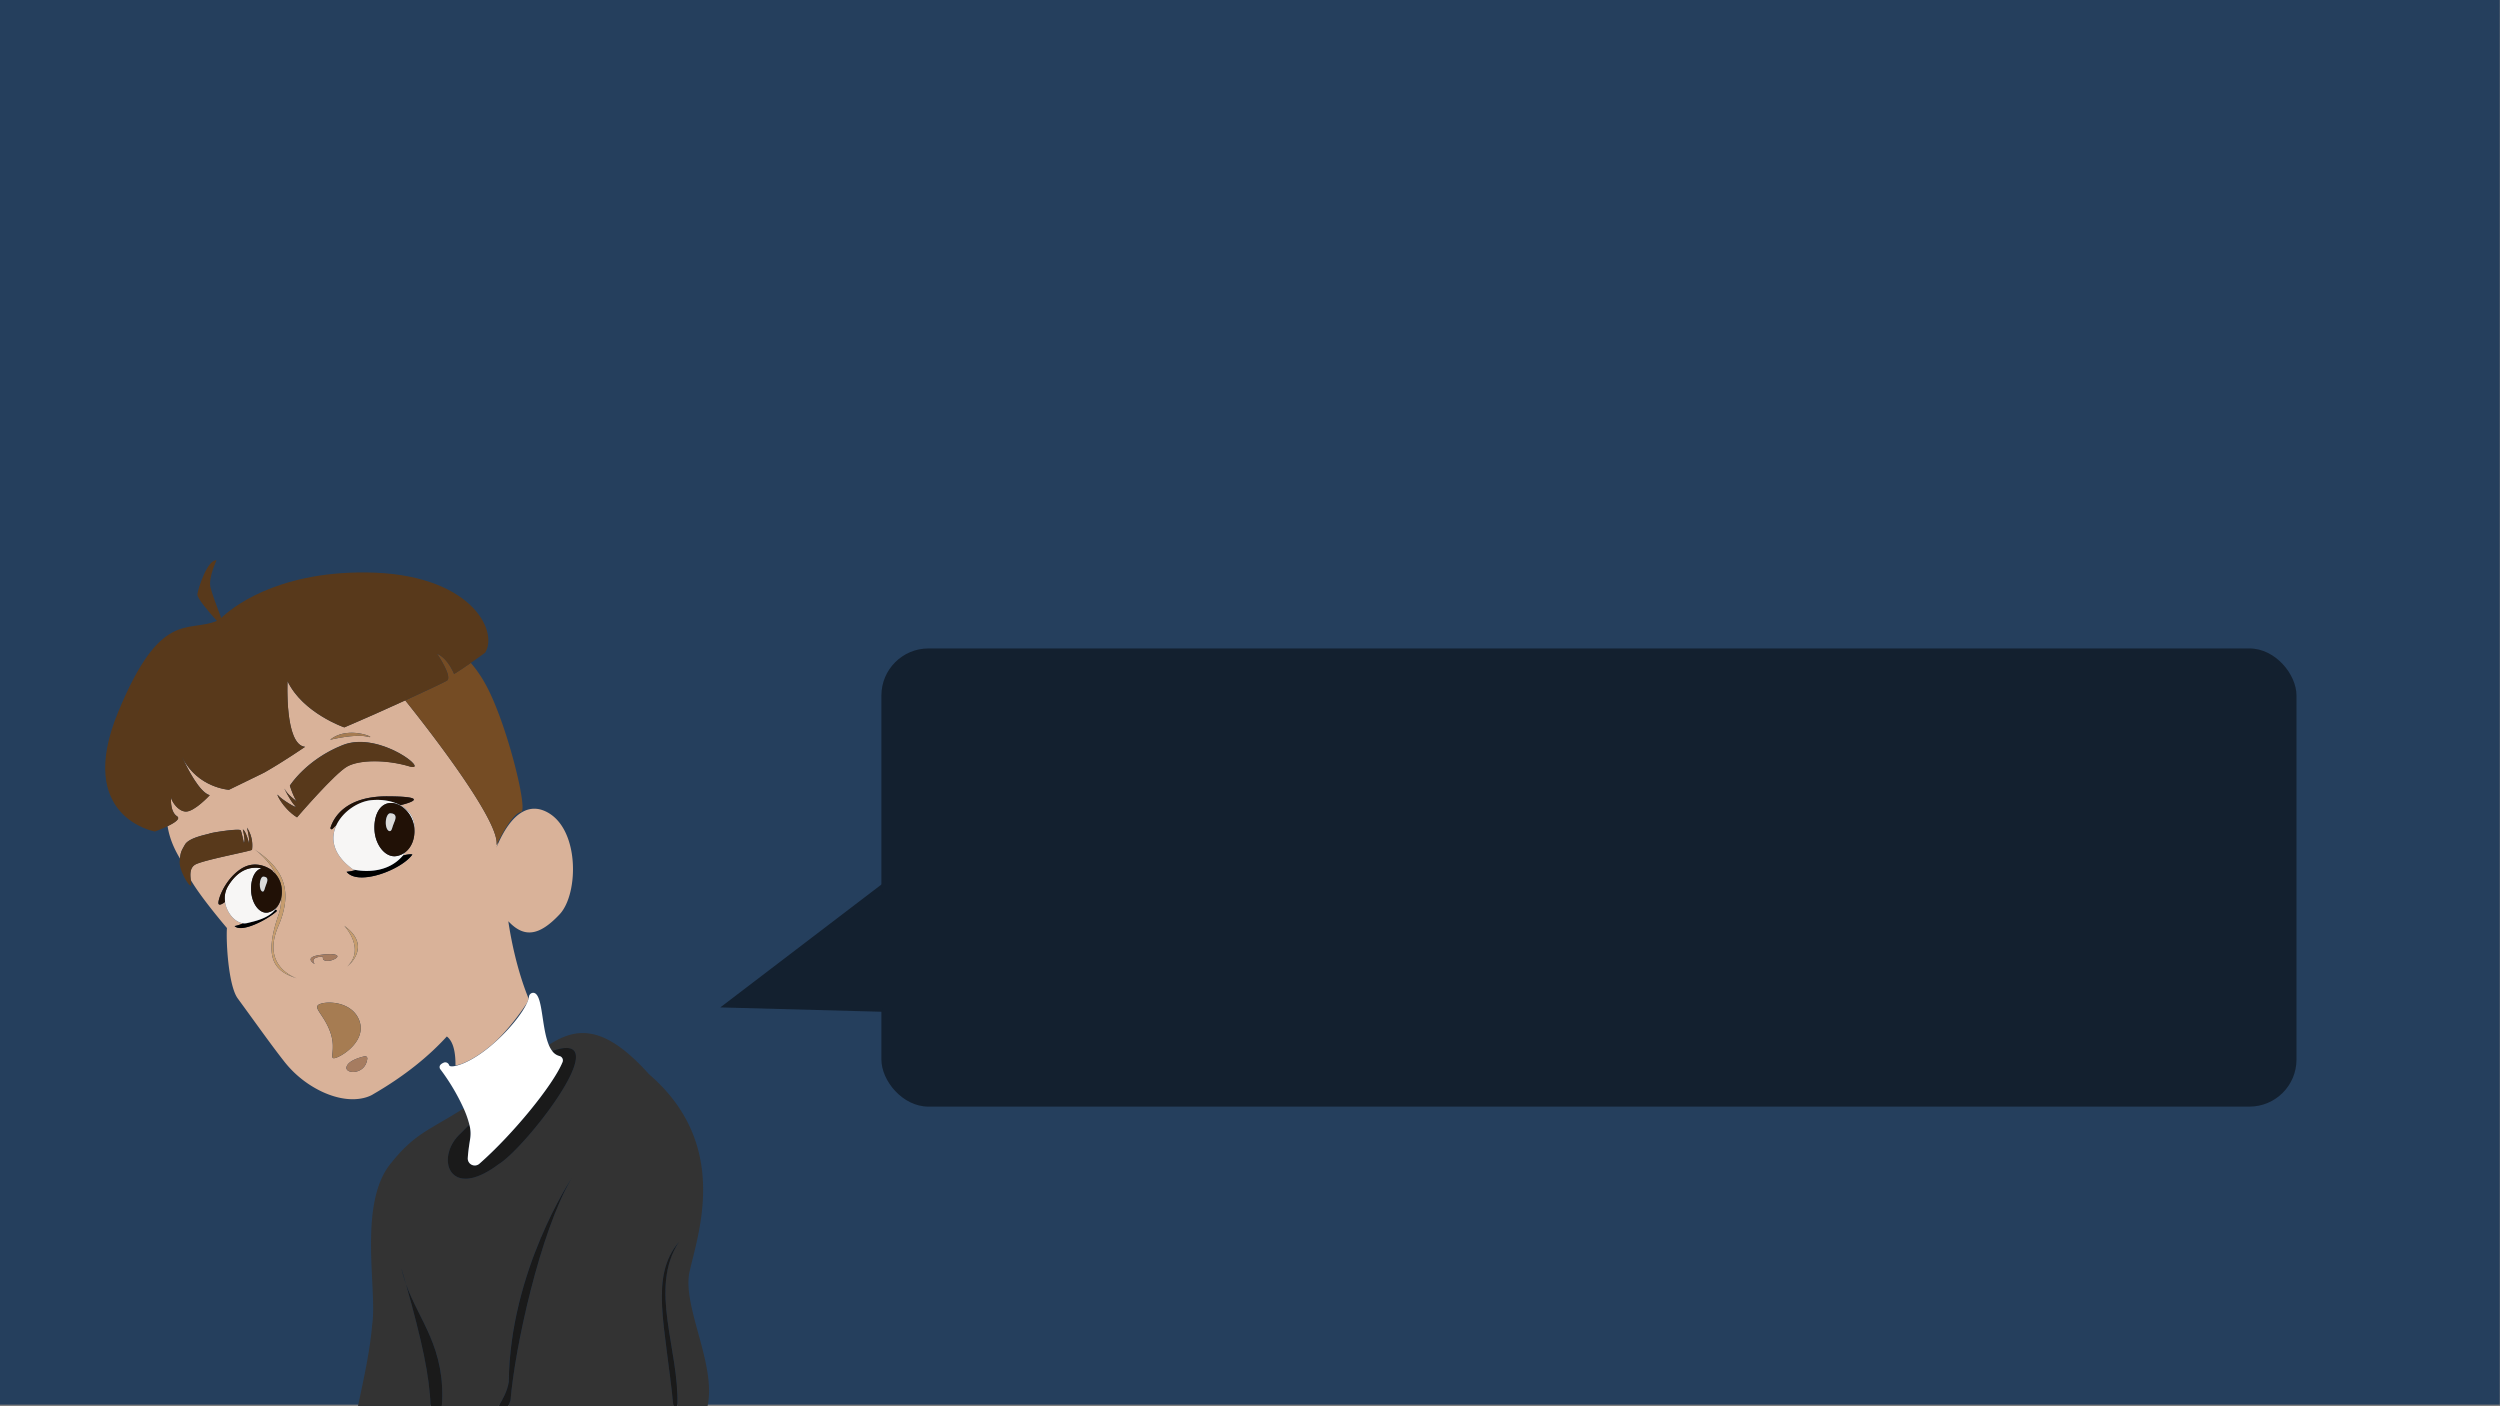 <svg xmlns="http://www.w3.org/2000/svg" viewBox="0 0 1920 1080"><rect x="0" y="0" width="1920" height="1080" fill="#808080" stroke="none"/><defs><style>.cls-1{fill:#253f5d;}.cls-2{fill:#13202f;}.cls-3{fill:none;}.cls-4{fill:#333;}.cls-5{fill:#1a1a1a;}.cls-6{fill:#d9b299;}.cls-7{fill:#fff;}.cls-8{fill:#754c24;}.cls-9{fill:#58391b;}.cls-10{fill:#c69c6d;}.cls-11{fill:#a67c60;}.cls-12{fill:#211106;}.cls-13{fill:#f7f6f5;}.cls-14{fill:#dbdbda;}.cls-15{fill:#a67c52;}</style></defs><title>pop_up</title><g id="spilside"><rect class="cls-1" x="-0.21" y="-1.24" width="1920" height="1080"/><rect class="cls-2" x="676.91" y="498" width="1086.8" height="351.89" rx="36.16"/><polygon class="cls-2" points="678 777.05 678.14 678.38 553.18 773.69 678 777.05"/><path class="cls-3" d="M138.29,578l.58,1.34C138.68,578.87,138.48,578.43,138.29,578Z"/><path class="cls-3" d="M140.11,582l0,0c-.21-.4-.41-.8-.61-1.22Z"/><path class="cls-3" d="M379.7,800.79c11.49-10.17,21.17-22.26,24.93-30.37C399.82,777.71,390.82,790.27,379.7,800.79Z"/><path class="cls-4" d="M311.77,986.11a95.26,95.26,0,0,1-3.53-12.43c1.23,4.29,2.4,8.42,3.53,12.43,10.08,28.28,30.71,49.06,27.58,93.89h43.46c3.68-5.92,6.68-11.76,7.88-18.62C391.52,976,439,904.93,439,904.93c-24.2,41-43.71,130.88-46.91,170.56q-.8,2.33-1.74,4.51H517.16c-6.14-63.13-18.35-99.2,4.19-126.12-23.34,36,.52,82.65-1.13,126.12h23.15c7-32-19.64-76.84-13.81-103.25C536.11,947.08,561.09,879,498.44,825c-34.3-38.23-55.57-36.44-76.94-22.5a20.56,20.56,0,0,0,2.58,4.62l2.51-.79c46.65-14.08-23.18,75.48-43.71,87.81-38.2,28.73-48.83-5.28-29.5-23.32.41-.38,4.24-4.3,7.09-7.14a73.18,73.18,0,0,0-4.37-12.43c-26.61,16.9-37.41,19.1-55.55,41.74C274.43,924,290,990.63,285.8,1017.57c-1.63,19.51-6.13,40-10.91,62.43h55.79C330,1056.73,323.93,1029.41,311.77,986.11Z"/><path class="cls-5" d="M311.77,986.11c-1.13-4-2.3-8.14-3.53-12.43A95.26,95.26,0,0,0,311.77,986.11Z"/><path class="cls-5" d="M311.77,986.11c12.16,43.3,18.23,70.62,18.91,93.89h8.67C342.48,1035.17,321.85,1014.39,311.77,986.11Z"/><path class="cls-5" d="M521.35,953.88c-22.54,26.92-10.33,63-4.19,126.12h3.06C521.87,1036.53,498,989.93,521.35,953.88Z"/><path class="cls-5" d="M439,904.93s-47.43,71-48.26,156.45c-1.2,6.86-4.2,12.7-7.88,18.62h7.49q.94-2.19,1.74-4.51C395.24,1035.81,414.75,945.92,439,904.93Z"/><path class="cls-6" d="M404.63,770.42a21.63,21.63,0,0,0,1.32-3.54c-9.1-22.44-13.59-46-15.57-59.39,11.89,12.74,23.48,11.72,39.46-5.35,14.82-15.83,15.38-66.73-10.84-79-20.05-9.35-32.84,15.62-37.75,27.89.47-1.48.88-3,1.25-4.44-.75,1.53-1.18,2.49-1.18,2.49,3.27-18.64-57-94.89-70.12-111.23-15,6.88-32.66,14.77-46.8,20.75,0,0-31.91-11-43.59-35.52,0,0-2.33,49,13.47,50.44,0,0-16.08,11-30.42,19.23-.78.45-1.58.87-2.39,1.26l-25.65,12.5s-23.88-1.44-35.69-24.58l0,0c3.86,8.31,13.2,26.69,20.95,28.71,0,0-12,13-18.6,12.57-5.68-.34-10.37-7.25-11.17-10.82-.14,3.54-.1,11.36,4.67,14.49,2.9,1.9-2,5-7.29,7.59,1.7,10.7,5.94,18.81,9.51,24.87.66-5.08.92-5.55,3.84-10.68,3.21-5.62,17.49-7.87,19.08-8.58s23-4.1,23.8-2.36,2.32,9.4,2.32,9.4c1.59-.72-.73-10.12-.73-10.12,2.38,1,4.69,10.43,4.69,10.43.81-2.46-1.51-11.86-1.51-11.86a25,25,0,0,1,3.86,17.07c-3.18,1.43-34.93,7.36-42.88,10.94-5.14,2.31-4.67,8.21-4.13,12.28,7.78,13.52,27.76,36.88,27.76,36.88-.78,10.13,1.07,44.2,8.28,54.06,14.13,19.33,25.2,35,35.21,47.79a80.89,80.89,0,0,0,29.87,24c25.18,11.53,39,1.73,39,1.73,24.77-14.34,43-29.51,56.51-44.32,4.92,3.76,6.73,12,6.64,22.28a37.54,37.54,0,0,0,4.55-1.17c8.41-3.18,17.33-9.34,25.37-16.44C390.82,790.27,399.82,777.71,404.63,770.42ZM282.19,565.78c-9.55-2.39-28.67,2.39-28.67,2.39C267.86,556.22,291.75,568.17,282.19,565.78ZM213.6,703.52a44,44,0,0,0,2.47-14.85,18.18,18.18,0,0,1-2.36,6.33,17.57,17.57,0,0,1-2.4,3.79c1-.1,1.48.25,1,1.23-7.77,6.66-26.76,16.49-32.14,11.18a27.69,27.69,0,0,0,6.4-2.09c-6.34-.86-12.51-8.19-13.74-16.44-1.68,1.3-4,2.72-4.85,1.73-1.47-1.65,4-18.42,16.86-26.94s24.42,1.28,24.42,1.28a1.92,1.92,0,0,1,.33.57,16.93,16.93,0,0,1,2.4,2.39,53.93,53.93,0,0,0-16.82-19.57l-.85-.57s.31.19.85.57c18.88,12.71,31.91,28.3,18.52,59.33-12.94,30,12,39.14,14.39,39.93l.18.06-.18-.06C210.85,746,202.4,736.27,213.6,703.52Zm32.3,29.86c13.56-1.9,15.7,1,10.83,3.3s-8.47,1.19-8.69-.39l-.22-1.57s-10.39-.15-6.12,5.67C241.7,740.39,232.34,735.28,245.9,733.38Zm7.73,59.24c-5.14-14.28-14.5-19.16-7.67-21.62s25-1.21,30.09,13.07-10.94,25.75-17.76,28.21S258.77,806.9,253.63,792.62ZM264.4,711c22.18,16,2.3,31.28,2.3,31.28C281,728.53,264.4,711,264.4,711Zm1.79,108.23c1.43-4.64,9.91-7.1,13.91-8a1.65,1.65,0,0,1,2,1.77C280.71,825.88,264.4,825,266.19,819.23Zm50.52-163c-8.22,11.64-41.51,24.5-50.53,13.28a38.58,38.58,0,0,0,7.15-1.39c-1.36-.24-2.14-.44-2.14-.44-15.86-11.28-17.59-23.93-12.81-34.07-1,.91-2,1.88-3,2.94a.92.92,0,0,1-1.54-.93c2.34-7.44,11.24-24.22,43.79-24.06,29.24.13,21.32,3.95,9.8,6.82,7,3.84,11.29,10.14,10.78,17.9.59,7.77-2.13,14.27-6.74,18-.65,1-1.34,1.87-2,2.71C312.88,656.2,315.49,655.84,316.71,656.28Zm-2.61-67.82c-17.62-5.17-37.77-5.06-47.28.12-9.7,5.28-38.71,39.14-38.71,39.14-11.42-7.16-16.55-19.6-14.57-17,2.5,3.3,17,11.94,12.76,7.81-3.32-3.26-9.8-16.34-7.19-11.77,1.9,3.35,6.33,6.82,8.77,8.66-2.49-3.3-5.27-12-5.27-12s12.41-20,40.71-31.22S331.72,593.64,314.1,588.46Z"/><path class="cls-5" d="M429.67,811a3.45,3.45,0,0,1,2.37,4.65c-7.18,17.58-38.1,55.44-63.88,78.08a5.37,5.37,0,0,1-8.91-4.35c.43-6.69,1.48-12.26,1.95-15.58a25.55,25.55,0,0,0-.73-10.11c-2.85,2.84-6.68,6.76-7.09,7.14-19.33,18-8.7,52,29.5,23.32,20.53-12.33,90.36-101.89,43.71-87.81l-2.51.79A9.81,9.81,0,0,0,429.67,811Z"/><path class="cls-7" d="M361.2,873.83c-.47,3.32-1.52,8.89-1.95,15.58a5.37,5.37,0,0,0,8.91,4.35c25.78-22.64,56.7-60.5,63.88-78.08a3.45,3.45,0,0,0-2.37-4.65,9.81,9.81,0,0,1-5.59-3.87,20.56,20.56,0,0,1-2.58-4.62c-5.8-13.82-4.49-39.24-11.73-40.06a3.33,3.33,0,0,0-3.52,3,9.51,9.51,0,0,1-.3,1.44,21.63,21.63,0,0,1-1.32,3.54c-3.76,8.11-13.44,20.2-24.93,30.37-8,7.1-17,13.26-25.37,16.44l-.06,0c-6.35,2.28-9,2-9.36.73a3.09,3.09,0,0,0-4.21-1.85c-2.28,1-3.75,2.43-2.79,4.67a160.81,160.81,0,0,1,18.19,30.49,73.18,73.18,0,0,1,4.37,12.43A25.55,25.55,0,0,1,361.2,873.83Z"/><path class="cls-8" d="M335.7,502.1s12.27,18,7.4,20.7c-2.53,1.43-15.7,7.67-31.9,15.09,13.13,16.34,73.39,92.59,70.12,111.23,0,0,.43-1,1.18-2.49,3-6.11,11.11-21.53,17.8-23.2,5.3-1.33-11.16-68.54-27.36-97.83a96.74,96.74,0,0,0-11.37-16.53c-4.77,3.34-9.93,6.84-12.87,8.5C348.7,517.57,344.12,505.64,335.7,502.1Z"/><path class="cls-9" d="M150.65,663.67c7.95-3.58,39.7-9.51,42.88-10.94a25,25,0,0,0-3.86-17.07s2.32,9.4,1.51,11.86c0,0-2.31-9.41-4.69-10.43,0,0,2.32,9.4.73,10.12,0,0-1.53-7.66-2.32-9.4s-22.21,1.64-23.8,2.36-15.87,3-19.08,8.58c-2.92,5.13-3.18,5.6-3.84,10.68-.06.49-.13,1-.2,1.59-.83,6.64,7,19.82,8.6,19.1.56-.25.24-1.94-.06-4.17C146,671.88,145.51,666,150.65,663.67Z"/><path class="cls-10" d="M228.09,751.39l.18.06Z"/><path class="cls-10" d="M195.18,652.13c-.54-.38-.85-.57-.85-.57Z"/><path class="cls-10" d="M213.7,711.46c13.39-31,.36-46.62-18.52-59.33A53.93,53.93,0,0,1,212,671.7a19.85,19.85,0,0,1,4.39,11.22,23,23,0,0,1-.32,5.75,44,44,0,0,1-2.47,14.85c-11.2,32.75-2.75,42.49,14.49,47.87C225.7,750.6,200.76,741.47,213.7,711.46Z"/><path class="cls-10" d="M264.4,711s16.59,17.53,2.3,31.28C266.7,742.28,286.58,727.05,264.4,711Z"/><path class="cls-11" d="M247.82,734.72l.22,1.57c.22,1.58,3.83,2.67,8.69.39s2.73-5.2-10.83-3.3-4.2,7-4.2,7C237.43,734.57,247.82,734.72,247.82,734.72Z"/><path class="cls-9" d="M136,627c-4.77-3.13-4.81-11-4.67-14.49.8,3.57,5.49,10.48,11.17,10.82,6.64.4,18.6-12.57,18.6-12.57-7.75-2-17.09-20.4-20.95-28.71l-.59-1.27c.2.42.4.82.61,1.22,11.81,23.14,35.69,24.58,35.69,24.58l25.65-12.5c.81-.39,1.61-.81,2.39-1.26,14.34-8.19,30.42-19.23,30.42-19.23-15.8-1.45-13.47-50.44-13.47-50.44,11.68,24.5,43.59,35.52,43.59,35.52,14.14-6,31.77-13.87,46.8-20.75,16.2-7.42,29.37-13.66,31.9-15.09,4.87-2.74-7.4-20.7-7.4-20.7,8.42,3.54,13,15.47,13,15.47,2.94-1.66,8.1-5.16,12.87-8.5,5.78-4,11-7.85,11-7.85,10.57-17.14-11.81-60.93-91.41-61.62-70.4-.61-104.39,28.28-111.31,35-3.24-8.4-7.45-19.73-8.33-24-1.47-7.13,4.73-20.31,4.73-20.31-6.86-.82-14.15,21.51-14.69,26.09-.34,2.86,8.41,13.13,15,20.44-22.83,9.31-43.3-8.88-75.86,70C57.25,627.85,119,638.62,119,638.62s5-1.79,9.68-4.06C134,632,138.86,628.87,136,627Zm2.91-47.66-.58-1.34C138.48,578.43,138.68,578.87,138.87,579.31Z"/><path class="cls-9" d="M263.32,572.27c-28.3,11.25-40.71,31.22-40.71,31.22s2.78,8.65,5.27,12c-2.44-1.84-6.87-5.31-8.77-8.66-2.61-4.57,3.87,8.51,7.19,11.77,4.21,4.13-10.26-4.51-12.76-7.81-2-2.62,3.15,9.82,14.57,17,0,0,29-33.86,38.71-39.14,9.51-5.18,29.66-5.29,47.28-.12S291.62,561,263.32,572.27Z"/><path class="cls-12" d="M285.52,614.5c8.43-.74,16.11.76,21.91,3.93,11.52-2.87,19.44-6.69-9.8-6.82-32.55-.16-41.45,16.62-43.79,24.06a.92.92,0,0,0,1.54.93c1-1.06,2-2,3-2.94C263.3,623.21,275.11,615.41,285.52,614.5Z"/><path d="M273.33,668.17a38.58,38.58,0,0,1-7.15,1.39c9,11.22,42.31-1.64,50.53-13.28-1.22-.44-3.83-.08-7.28.75C297.74,671,279.52,669.24,273.33,668.17Z"/><path d="M189.87,709a8.69,8.69,0,0,1-3.29.16,27.69,27.69,0,0,1-6.4,2.09c5.38,5.31,24.37-4.52,32.14-11.18.47-1,0-1.33-1-1.23C205.66,705.57,195.72,707.49,189.87,709Z"/><path class="cls-13" d="M304.53,657.47c-8.34,1.41-16-8.09-16.87-19.27s3.5-20.94,11.93-21.48,17.74,8.35,18.62,19.53v.08c.51-7.76-3.76-14.06-10.78-17.9-5.8-3.17-13.48-4.67-21.91-3.93-10.41.91-22.22,8.71-27.14,19.16-4.78,10.14-3,22.79,12.81,34.07,0,0,.78.2,2.14.44,6.19,1.07,24.41,2.8,36.1-11.14.7-.84,1.39-1.75,2-2.71A14.93,14.93,0,0,1,304.53,657.47Z"/><path class="cls-12" d="M299.59,616.72c-8.43.54-12.8,10.3-11.93,21.48s8.53,20.68,16.87,19.27a14.93,14.93,0,0,0,6.94-3.15c4.61-3.72,7.33-10.22,6.74-18v-.08C317.33,625.07,308,616.19,299.59,616.72Zm3.11,14.85c-1.6,3.45-1.68,6.79-3.45,6.72s-3.09-3.19-3-7,1.68-6.8,3.45-6.73C304.54,624.78,304.43,627.82,302.7,631.57Z"/><path class="cls-14" d="M299.74,624.59c-1.77-.07-3.31,2.94-3.45,6.73s1.2,6.91,3,7,1.85-3.27,3.45-6.72C304.43,627.82,304.54,624.78,299.74,624.59Z"/><path class="cls-13" d="M205.75,700.78c-6.43,1.23-12.26-6.69-12.88-16.06-.57-8.75,2.37-16.47,8-17.87-7.63-1.51-17.62.12-25.83,13.78a17.9,17.9,0,0,0-2.25,12c1.23,8.25,7.4,15.58,13.74,16.44a8.69,8.69,0,0,0,3.29-.16c5.85-1.46,15.79-3.38,21.44-10.16a17.57,17.57,0,0,0,2.4-3.79A12.08,12.08,0,0,1,205.75,700.78Z"/><path class="cls-12" d="M216.39,682.92A19.85,19.85,0,0,0,212,671.7a16.93,16.93,0,0,0-2.4-2.39,1.92,1.92,0,0,0-.33-.57s-11.57-9.8-24.42-1.28S166.52,692.75,168,694.4c.89,1,3.17-.43,4.85-1.73a17.9,17.9,0,0,1,2.25-12c8.21-13.66,18.2-15.29,25.83-13.78-5.68,1.4-8.62,9.12-8,17.87.62,9.37,6.45,17.29,12.88,16.06a12.08,12.08,0,0,0,8-5.78,18.18,18.18,0,0,0,2.36-6.33A23,23,0,0,0,216.39,682.92Zm-11.91-3.84c-1.25,2.9-1.33,5.7-2.69,5.65s-2.36-2.66-2.24-5.83,1.33-5.71,2.69-5.66C205.93,673.37,205.84,675.93,204.48,679.08Z"/><path class="cls-14" d="M202.24,673.24c-1.36,0-2.57,2.49-2.69,5.66s.88,5.79,2.24,5.83,1.44-2.75,2.69-5.65C205.84,675.93,205.93,673.37,202.24,673.24Z"/><path class="cls-15" d="M276.05,784.07C270.91,769.79,252.79,768.54,246,771s2.53,7.34,7.67,21.62-2.17,22.12,4.66,19.66S281.19,798.35,276.05,784.07Z"/><path class="cls-11" d="M280.1,811.22c-4,.91-12.48,3.37-13.91,8-1.79,5.8,14.52,6.65,15.91-6.24A1.65,1.65,0,0,0,280.1,811.22Z"/><path class="cls-15" d="M282.19,565.78c9.56,2.39-14.33-9.56-28.67,2.39C253.52,568.17,272.64,563.39,282.19,565.78Z"/></g></svg>
